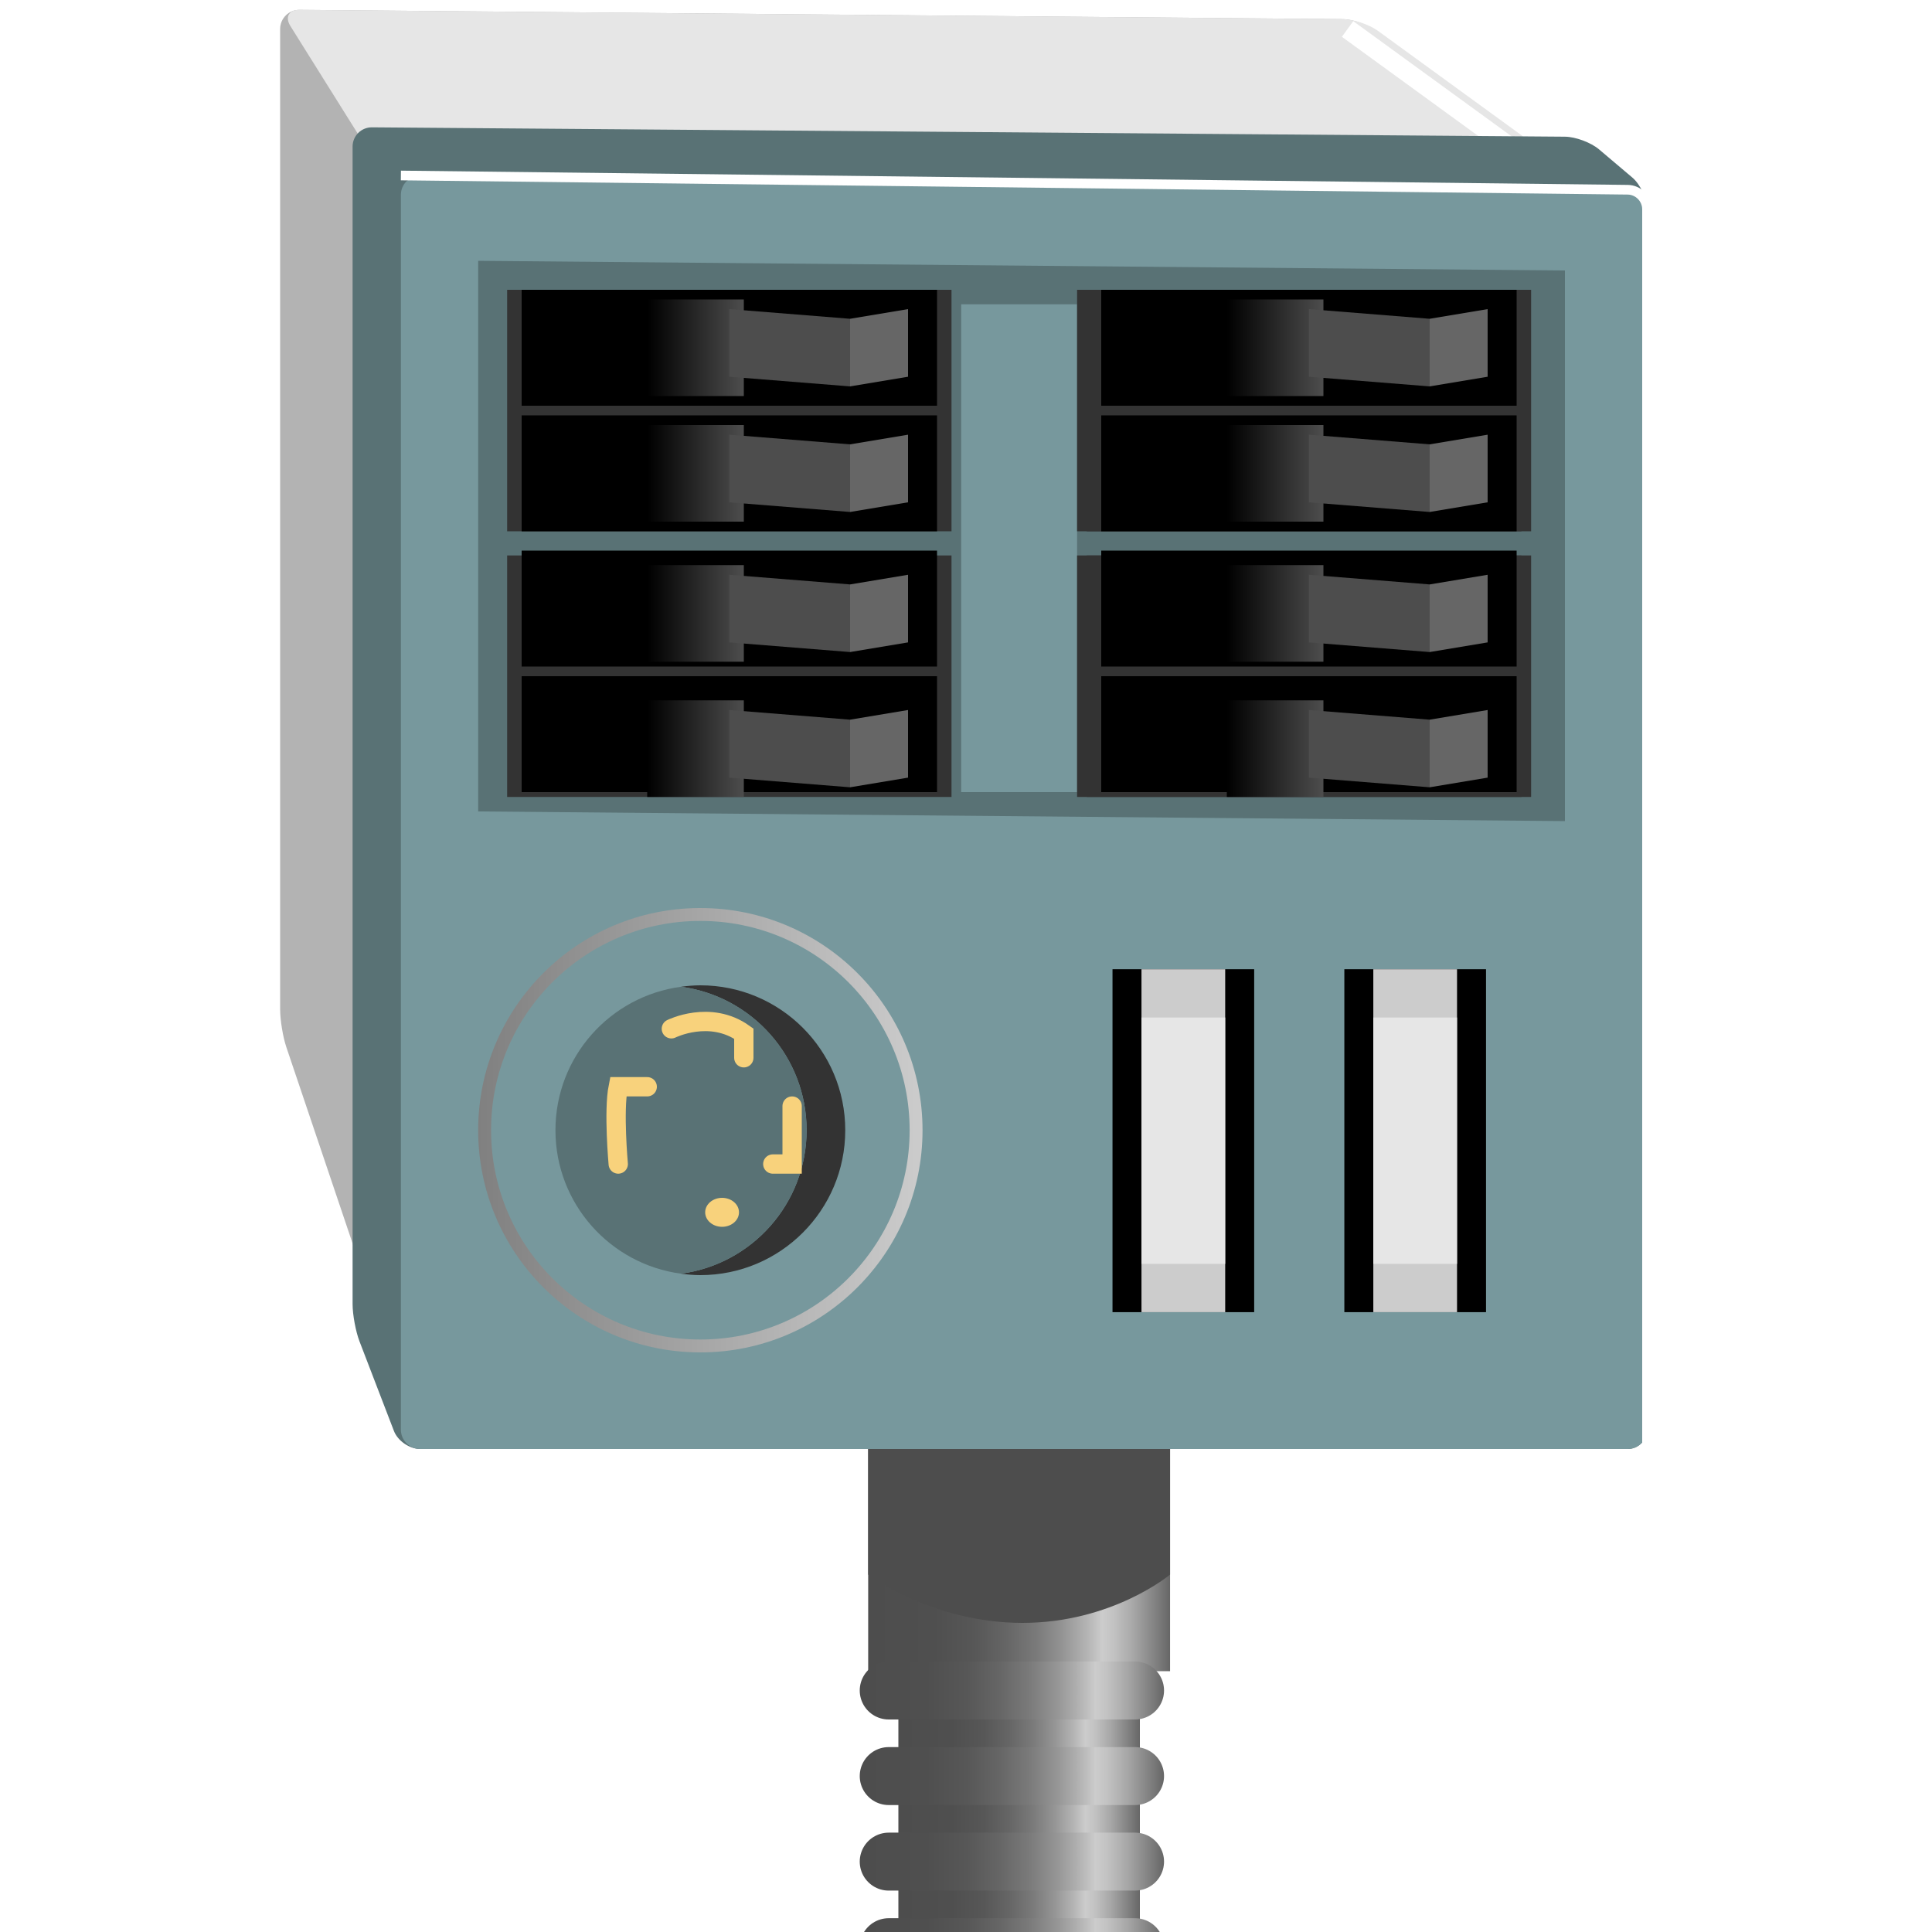 <svg version="1.1" id="Layer_1" xmlns="http://www.w3.org/2000/svg" xmlns:xlink="http://www.w3.org/1999/xlink" x="0px" y="0px" viewBox="0 0 100 100" xml:space="preserve"><desc>Copyright Opto 22</desc> 
<g>
<linearGradient id="SVGID_1_" gradientUnits="userSpaceOnUse" x1="59" y1="112.5" x2="46.5" y2="112.5">
	<stop offset="0" style="stop-color:#666666"></stop>
	<stop offset="0.037" style="stop-color:#7B7B7B"></stop>
	<stop offset="0.121" style="stop-color:#A7A7A7"></stop>
	<stop offset="0.186" style="stop-color:#C2C2C2"></stop>
	<stop offset="0.225" style="stop-color:#CCCCCC"></stop>
	<stop offset="0.275" style="stop-color:#B4B4B4"></stop>
	<stop offset="0.356" style="stop-color:#949494"></stop>
	<stop offset="0.443" style="stop-color:#7A7A7A"></stop>
	<stop offset="0.539" style="stop-color:#666666"></stop>
	<stop offset="0.648" style="stop-color:#575757"></stop>
	<stop offset="0.78" style="stop-color:#4F4F4F"></stop>
	<stop offset="1" style="stop-color:#4D4D4D"></stop>
</linearGradient>
<rect x="46.5" y="73.5" fill="url(#SVGID_1_)" width="12.5" height="78"></rect>
<linearGradient id="SVGID_2_" gradientUnits="userSpaceOnUse" x1="60.562" y1="80" x2="44.938" y2="80">
	<stop offset="0" style="stop-color:#666666"></stop>
	<stop offset="0.037" style="stop-color:#7B7B7B"></stop>
	<stop offset="0.121" style="stop-color:#A7A7A7"></stop>
	<stop offset="0.186" style="stop-color:#C2C2C2"></stop>
	<stop offset="0.225" style="stop-color:#CCCCCC"></stop>
	<stop offset="0.275" style="stop-color:#B4B4B4"></stop>
	<stop offset="0.356" style="stop-color:#949494"></stop>
	<stop offset="0.443" style="stop-color:#7A7A7A"></stop>
	<stop offset="0.539" style="stop-color:#666666"></stop>
	<stop offset="0.648" style="stop-color:#575757"></stop>
	<stop offset="0.78" style="stop-color:#4F4F4F"></stop>
	<stop offset="1" style="stop-color:#4D4D4D"></stop>
</linearGradient>
<rect x="44.937" y="73.5" fill="url(#SVGID_2_)" width="15.625" height="13"></rect>
<path fill="#4D4D4D" d="M44.937,68.5h15.625v13c0,0-2.978,2.5-7.645,2.5s-7.98-2.5-7.98-2.5V68.5z"></path>
<g>
	<path fill="#B3B3B3" d="M22.25,73.254c-0.55-0.002-1.144-0.43-1.32-0.952l-6.11-18.105c-0.176-0.521-0.32-1.397-0.32-1.947V1.5
		c0-0.55,0.45-0.996,1-0.991l54,0.482c0.55,0.005,1.343,0.301,1.761,0.657l10.227,8.704C81.907,10.708,82.25,11.45,82.25,12v60.5
		c0,0.55-0.45,0.998-1,0.996L22.25,73.254z"></path>
</g>
<g>
	<path fill="#E6E6E6" d="M15.031,1.348C14.739,0.881,14.95,0.504,15.5,0.509l54,0.482c0.55,0.005,1.364,0.274,1.809,0.597
		l12.133,8.824c0.445,0.323,0.359,0.586-0.191,0.584l-61.354-0.273c-0.55-0.002-1.239-0.386-1.531-0.852L15.031,1.348z"></path>
</g>
<g>
	<line fill="none" stroke="#FFFFFF" stroke-miterlimit="10" x1="69.75" y1="1.5" x2="83.5" y2="11.5"></line>
</g>
<g>
	<path fill="#597275" d="M18.609,69.433C18.412,68.92,18.25,68.05,18.25,67.5V7.583c0-0.55,0.45-0.996,1-0.992L81,7.075
		c0.55,0.004,1.343,0.299,1.763,0.654l1.723,1.458c0.42,0.355,0.763,1.096,0.763,1.646V74c0,0.55-0.45,1-1,1h-62.5
		c-0.55,0-1.162-0.42-1.359-0.933L18.609,69.433z"></path>
</g>
<g>
	<path fill="#77989D" d="M85.25,74c0,0.55-0.45,1-1,1h-62.5c-0.55,0-1-0.45-1-1V10.083c0-0.55,0.45-0.995,1-0.988l62.5,0.727
		c0.55,0.006,1,0.462,1,1.012V74z"></path>
</g>
<g>
	<path fill="none" stroke="#FFFFFF" stroke-width="0.5" stroke-miterlimit="10" d="M20.75,9.083l63.5,0.738
		c0.55,0.006,1,0.462,1,1.012V75"></path>
</g>
<linearGradient id="SVGID_3_" gradientUnits="userSpaceOnUse" x1="24.75" y1="58.5" x2="47.75" y2="58.5">
	<stop offset="0" style="stop-color:#808080"></stop>
	<stop offset="1" style="stop-color:#CCCCCC"></stop>
</linearGradient>
<circle fill="url(#SVGID_3_)" cx="36.25" cy="58.5" r="11.5"></circle>
<circle fill="#77989D" cx="36.25" cy="58.5" r="10.833"></circle>
<g>
	<path fill="#333333" d="M36.25,51c-0.34,0-0.672,0.03-1,0.074c3.668,0.49,6.5,3.624,6.5,7.426s-2.832,6.936-6.5,7.426
		c0.328,0.044,0.66,0.074,1,0.074c4.142,0,7.5-3.358,7.5-7.5S40.392,51,36.25,51z"></path>
	<path fill="#597275" d="M41.75,58.5c0-3.802-2.832-6.936-6.5-7.426c-3.668,0.49-6.5,3.624-6.5,7.426s2.832,6.936,6.5,7.426
		C38.918,65.436,41.75,62.302,41.75,58.5z"></path>
</g>
<g>
	<rect x="57.583" y="50.167" width="7.333" height="17.75"></rect>
	<rect x="59.083" y="50.167" fill="#CCCCCC" width="4.333" height="17.75"></rect>
	<rect x="59.083" y="52.667" fill="#E6E6E6" width="4.333" height="12.75"></rect>
</g>
<g>
	<rect x="69.583" y="50.167" width="7.333" height="17.75"></rect>
	<rect x="71.083" y="50.167" fill="#CCCCCC" width="4.333" height="17.75"></rect>
	<rect x="71.083" y="52.667" fill="#E6E6E6" width="4.333" height="12.75"></rect>
</g>
<polygon fill="#597275" points="81,42.5 24.75,42 24.75,13.5 81,14 "></polygon>
<rect x="49.75" y="15.75" fill="#77989D" width="6" height="25.25"></rect>
<rect x="55.75" y="15" fill="#333333" width="23" height="12.5"></rect>
<rect x="55.75" y="28.75" fill="#333333" width="23" height="12.5"></rect>
<g>
	<rect x="26.25" y="15" fill="#333333" width="23" height="12.5"></rect>
	<rect x="26.25" y="28.75" fill="#333333" width="23" height="12.5"></rect>
	<rect x="27" y="15" width="21.5" height="6"></rect>
	<rect x="27" y="21.5" width="21.5" height="6"></rect>
	<rect x="27" y="28.5" width="21.5" height="6"></rect>
	<rect x="27" y="35" width="21.5" height="6"></rect>
	<linearGradient id="SVGID_4_" gradientUnits="userSpaceOnUse" x1="38.5" y1="24.5" x2="33.5" y2="24.5">
		<stop offset="0" style="stop-color:#4D4D4D"></stop>
		<stop offset="1" style="stop-color:#000000"></stop>
	</linearGradient>
	<rect x="33.5" y="22" fill="url(#SVGID_4_)" width="5" height="5"></rect>
	<polygon fill="#4D4D4D" points="44,26.5 37.75,26 37.75,22.5 44,23 	"></polygon>
	<linearGradient id="SVGID_5_" gradientUnits="userSpaceOnUse" x1="38.5" y1="31.75" x2="33.5" y2="31.75">
		<stop offset="0" style="stop-color:#4D4D4D"></stop>
		<stop offset="1" style="stop-color:#000000"></stop>
	</linearGradient>
	<rect x="33.5" y="29.25" fill="url(#SVGID_5_)" width="5" height="5"></rect>
	<polygon fill="#4D4D4D" points="44,33.75 37.75,33.25 37.75,29.75 44,30.25 	"></polygon>
	<linearGradient id="SVGID_6_" gradientUnits="userSpaceOnUse" x1="38.5" y1="38.75" x2="33.5" y2="38.75">
		<stop offset="0" style="stop-color:#4D4D4D"></stop>
		<stop offset="1" style="stop-color:#000000"></stop>
	</linearGradient>
	<rect x="33.5" y="36.25" fill="url(#SVGID_6_)" width="5" height="5"></rect>
	<polygon fill="#4D4D4D" points="44,40.75 37.75,40.25 37.75,36.75 44,37.25 	"></polygon>
	<linearGradient id="SVGID_7_" gradientUnits="userSpaceOnUse" x1="38.5" y1="18" x2="33.5" y2="18">
		<stop offset="0" style="stop-color:#4D4D4D"></stop>
		<stop offset="1" style="stop-color:#000000"></stop>
	</linearGradient>
	<rect x="33.5" y="15.5" fill="url(#SVGID_7_)" width="5" height="5"></rect>
	<polygon fill="#4D4D4D" points="44,20 37.75,19.5 37.75,16 44,16.5 	"></polygon>
	<polygon fill="#666666" points="47,26 47,22.5 44,23 44,26.5 	"></polygon>
	<polygon fill="#666666" points="47,33.25 47,29.75 44,30.25 44,33.75 	"></polygon>
	<polygon fill="#666666" points="47,40.25 47,36.75 44,37.25 44,40.75 	"></polygon>
	<polygon fill="#666666" points="47,19.5 47,16 44,16.5 44,20 	"></polygon>
</g>
<g>
	<rect x="56.25" y="15" fill="#333333" width="23" height="12.5"></rect>
	<rect x="56.25" y="28.75" fill="#333333" width="23" height="12.5"></rect>
	<rect x="57" y="15" width="21.5" height="6"></rect>
	<rect x="57" y="21.5" width="21.5" height="6"></rect>
	<rect x="57" y="28.5" width="21.5" height="6"></rect>
	<rect x="57" y="35" width="21.5" height="6"></rect>
	<linearGradient id="SVGID_8_" gradientUnits="userSpaceOnUse" x1="68.5" y1="24.5" x2="63.5" y2="24.5">
		<stop offset="0" style="stop-color:#4D4D4D"></stop>
		<stop offset="1" style="stop-color:#000000"></stop>
	</linearGradient>
	<rect x="63.5" y="22" fill="url(#SVGID_8_)" width="5" height="5"></rect>
	<polygon fill="#4D4D4D" points="74,26.5 67.75,26 67.75,22.5 74,23 	"></polygon>
	<linearGradient id="SVGID_9_" gradientUnits="userSpaceOnUse" x1="68.5" y1="31.75" x2="63.5" y2="31.75">
		<stop offset="0" style="stop-color:#4D4D4D"></stop>
		<stop offset="1" style="stop-color:#000000"></stop>
	</linearGradient>
	<rect x="63.5" y="29.25" fill="url(#SVGID_9_)" width="5" height="5"></rect>
	<polygon fill="#4D4D4D" points="74,33.75 67.75,33.25 67.75,29.75 74,30.25 	"></polygon>
	<linearGradient id="SVGID_10_" gradientUnits="userSpaceOnUse" x1="68.5" y1="38.75" x2="63.5" y2="38.75">
		<stop offset="0" style="stop-color:#4D4D4D"></stop>
		<stop offset="1" style="stop-color:#000000"></stop>
	</linearGradient>
	<rect x="63.5" y="36.25" fill="url(#SVGID_10_)" width="5" height="5"></rect>
	<polygon fill="#4D4D4D" points="74,40.75 67.75,40.25 67.75,36.75 74,37.25 	"></polygon>
	<linearGradient id="SVGID_11_" gradientUnits="userSpaceOnUse" x1="68.5" y1="18" x2="63.5" y2="18">
		<stop offset="0" style="stop-color:#4D4D4D"></stop>
		<stop offset="1" style="stop-color:#000000"></stop>
	</linearGradient>
	<rect x="63.5" y="15.5" fill="url(#SVGID_11_)" width="5" height="5"></rect>
	<polygon fill="#4D4D4D" points="74,20 67.75,19.5 67.75,16 74,16.5 	"></polygon>
	<polygon fill="#666666" points="77,26 77,22.5 74,23 74,26.5 	"></polygon>
	<polygon fill="#666666" points="77,33.25 77,29.75 74,30.25 74,33.75 	"></polygon>
	<polygon fill="#666666" points="77,40.25 77,36.75 74,37.25 74,40.75 	"></polygon>
	<polygon fill="#666666" points="77,19.5 77,16 74,16.5 74,20 	"></polygon>
</g>
<ellipse fill="#F8D27C" cx="37.375" cy="62.75" rx="0.875" ry="0.75"></ellipse>
<path fill="none" stroke="#F8D27C" stroke-linecap="round" stroke-miterlimit="10" d="M41,57.25c0,0,0,1.75,0,3h-1"></path>
<path fill="none" stroke="#F8D27C" stroke-linecap="round" stroke-miterlimit="10" d="M34.75,53.25c0,0,2-1,3.75,0.25
	c0,1.25,0,1.25,0,1.25"></path>
<path fill="none" stroke="#F8D27C" stroke-linecap="round" stroke-miterlimit="10" d="M32,60.25c0,0-0.25-2.75,0-4c1,0,1.5,0,1.5,0"></path>
<g>
	<linearGradient id="SVGID_12_" gradientUnits="userSpaceOnUse" x1="60.25" y1="87.5" x2="44.5" y2="87.5">
		<stop offset="0" style="stop-color:#666666"></stop>
		<stop offset="0.037" style="stop-color:#7B7B7B"></stop>
		<stop offset="0.121" style="stop-color:#A7A7A7"></stop>
		<stop offset="0.186" style="stop-color:#C2C2C2"></stop>
		<stop offset="0.225" style="stop-color:#CCCCCC"></stop>
		<stop offset="0.275" style="stop-color:#B4B4B4"></stop>
		<stop offset="0.356" style="stop-color:#949494"></stop>
		<stop offset="0.443" style="stop-color:#7A7A7A"></stop>
		<stop offset="0.539" style="stop-color:#666666"></stop>
		<stop offset="0.648" style="stop-color:#575757"></stop>
		<stop offset="0.78" style="stop-color:#4F4F4F"></stop>
		<stop offset="1" style="stop-color:#4D4D4D"></stop>
	</linearGradient>
	
		<line fill="none" stroke="url(#SVGID_12_)" stroke-width="3" stroke-linecap="round" stroke-miterlimit="10" x1="46" y1="87.5" x2="58.75" y2="87.5"></line>
	<linearGradient id="SVGID_13_" gradientUnits="userSpaceOnUse" x1="60.25" y1="91.929" x2="44.5" y2="91.929">
		<stop offset="0" style="stop-color:#666666"></stop>
		<stop offset="0.037" style="stop-color:#7B7B7B"></stop>
		<stop offset="0.121" style="stop-color:#A7A7A7"></stop>
		<stop offset="0.186" style="stop-color:#C2C2C2"></stop>
		<stop offset="0.225" style="stop-color:#CCCCCC"></stop>
		<stop offset="0.275" style="stop-color:#B4B4B4"></stop>
		<stop offset="0.356" style="stop-color:#949494"></stop>
		<stop offset="0.443" style="stop-color:#7A7A7A"></stop>
		<stop offset="0.539" style="stop-color:#666666"></stop>
		<stop offset="0.648" style="stop-color:#575757"></stop>
		<stop offset="0.78" style="stop-color:#4F4F4F"></stop>
		<stop offset="1" style="stop-color:#4D4D4D"></stop>
	</linearGradient>
	
		<line fill="none" stroke="url(#SVGID_13_)" stroke-width="3" stroke-linecap="round" stroke-miterlimit="10" x1="46" y1="91.929" x2="58.75" y2="91.929"></line>
	<linearGradient id="SVGID_14_" gradientUnits="userSpaceOnUse" x1="60.25" y1="96.357" x2="44.5" y2="96.357">
		<stop offset="0" style="stop-color:#666666"></stop>
		<stop offset="0.037" style="stop-color:#7B7B7B"></stop>
		<stop offset="0.121" style="stop-color:#A7A7A7"></stop>
		<stop offset="0.186" style="stop-color:#C2C2C2"></stop>
		<stop offset="0.225" style="stop-color:#CCCCCC"></stop>
		<stop offset="0.275" style="stop-color:#B4B4B4"></stop>
		<stop offset="0.356" style="stop-color:#949494"></stop>
		<stop offset="0.443" style="stop-color:#7A7A7A"></stop>
		<stop offset="0.539" style="stop-color:#666666"></stop>
		<stop offset="0.648" style="stop-color:#575757"></stop>
		<stop offset="0.78" style="stop-color:#4F4F4F"></stop>
		<stop offset="1" style="stop-color:#4D4D4D"></stop>
	</linearGradient>
	
		<line fill="none" stroke="url(#SVGID_14_)" stroke-width="3" stroke-linecap="round" stroke-miterlimit="10" x1="46" y1="96.357" x2="58.75" y2="96.357"></line>
	<linearGradient id="SVGID_15_" gradientUnits="userSpaceOnUse" x1="60.25" y1="100.786" x2="44.5" y2="100.786">
		<stop offset="0" style="stop-color:#666666"></stop>
		<stop offset="0.037" style="stop-color:#7B7B7B"></stop>
		<stop offset="0.121" style="stop-color:#A7A7A7"></stop>
		<stop offset="0.186" style="stop-color:#C2C2C2"></stop>
		<stop offset="0.225" style="stop-color:#CCCCCC"></stop>
		<stop offset="0.275" style="stop-color:#B4B4B4"></stop>
		<stop offset="0.356" style="stop-color:#949494"></stop>
		<stop offset="0.443" style="stop-color:#7A7A7A"></stop>
		<stop offset="0.539" style="stop-color:#666666"></stop>
		<stop offset="0.648" style="stop-color:#575757"></stop>
		<stop offset="0.78" style="stop-color:#4F4F4F"></stop>
		<stop offset="1" style="stop-color:#4D4D4D"></stop>
	</linearGradient>
	
		<line fill="none" stroke="url(#SVGID_15_)" stroke-width="3" stroke-linecap="round" stroke-miterlimit="10" x1="46" y1="100.786" x2="58.75" y2="100.786"></line>
	<linearGradient id="SVGID_16_" gradientUnits="userSpaceOnUse" x1="60.25" y1="105.214" x2="44.5" y2="105.214">
		<stop offset="0" style="stop-color:#666666"></stop>
		<stop offset="0.037" style="stop-color:#7B7B7B"></stop>
		<stop offset="0.121" style="stop-color:#A7A7A7"></stop>
		<stop offset="0.186" style="stop-color:#C2C2C2"></stop>
		<stop offset="0.225" style="stop-color:#CCCCCC"></stop>
		<stop offset="0.275" style="stop-color:#B4B4B4"></stop>
		<stop offset="0.356" style="stop-color:#949494"></stop>
		<stop offset="0.443" style="stop-color:#7A7A7A"></stop>
		<stop offset="0.539" style="stop-color:#666666"></stop>
		<stop offset="0.648" style="stop-color:#575757"></stop>
		<stop offset="0.78" style="stop-color:#4F4F4F"></stop>
		<stop offset="1" style="stop-color:#4D4D4D"></stop>
	</linearGradient>
	
		<line fill="none" stroke="url(#SVGID_16_)" stroke-width="3" stroke-linecap="round" stroke-miterlimit="10" x1="46" y1="105.214" x2="58.75" y2="105.214"></line>
	<linearGradient id="SVGID_17_" gradientUnits="userSpaceOnUse" x1="60.25" y1="109.643" x2="44.5" y2="109.643">
		<stop offset="0" style="stop-color:#666666"></stop>
		<stop offset="0.037" style="stop-color:#7B7B7B"></stop>
		<stop offset="0.121" style="stop-color:#A7A7A7"></stop>
		<stop offset="0.186" style="stop-color:#C2C2C2"></stop>
		<stop offset="0.225" style="stop-color:#CCCCCC"></stop>
		<stop offset="0.275" style="stop-color:#B4B4B4"></stop>
		<stop offset="0.356" style="stop-color:#949494"></stop>
		<stop offset="0.443" style="stop-color:#7A7A7A"></stop>
		<stop offset="0.539" style="stop-color:#666666"></stop>
		<stop offset="0.648" style="stop-color:#575757"></stop>
		<stop offset="0.78" style="stop-color:#4F4F4F"></stop>
		<stop offset="1" style="stop-color:#4D4D4D"></stop>
	</linearGradient>
	
		<line fill="none" stroke="url(#SVGID_17_)" stroke-width="3" stroke-linecap="round" stroke-miterlimit="10" x1="46" y1="109.643" x2="58.75" y2="109.643"></line>
	<linearGradient id="SVGID_18_" gradientUnits="userSpaceOnUse" x1="60.25" y1="114.071" x2="44.5" y2="114.071">
		<stop offset="0" style="stop-color:#666666"></stop>
		<stop offset="0.037" style="stop-color:#7B7B7B"></stop>
		<stop offset="0.121" style="stop-color:#A7A7A7"></stop>
		<stop offset="0.186" style="stop-color:#C2C2C2"></stop>
		<stop offset="0.225" style="stop-color:#CCCCCC"></stop>
		<stop offset="0.275" style="stop-color:#B4B4B4"></stop>
		<stop offset="0.356" style="stop-color:#949494"></stop>
		<stop offset="0.443" style="stop-color:#7A7A7A"></stop>
		<stop offset="0.539" style="stop-color:#666666"></stop>
		<stop offset="0.648" style="stop-color:#575757"></stop>
		<stop offset="0.78" style="stop-color:#4F4F4F"></stop>
		<stop offset="1" style="stop-color:#4D4D4D"></stop>
	</linearGradient>
	
		<line fill="none" stroke="url(#SVGID_18_)" stroke-width="3" stroke-linecap="round" stroke-miterlimit="10" x1="46" y1="114.071" x2="58.75" y2="114.071"></line>
	<linearGradient id="SVGID_19_" gradientUnits="userSpaceOnUse" x1="60.25" y1="118.5" x2="44.5" y2="118.5">
		<stop offset="0" style="stop-color:#666666"></stop>
		<stop offset="0.037" style="stop-color:#7B7B7B"></stop>
		<stop offset="0.121" style="stop-color:#A7A7A7"></stop>
		<stop offset="0.186" style="stop-color:#C2C2C2"></stop>
		<stop offset="0.225" style="stop-color:#CCCCCC"></stop>
		<stop offset="0.275" style="stop-color:#B4B4B4"></stop>
		<stop offset="0.356" style="stop-color:#949494"></stop>
		<stop offset="0.443" style="stop-color:#7A7A7A"></stop>
		<stop offset="0.539" style="stop-color:#666666"></stop>
		<stop offset="0.648" style="stop-color:#575757"></stop>
		<stop offset="0.78" style="stop-color:#4F4F4F"></stop>
		<stop offset="1" style="stop-color:#4D4D4D"></stop>
	</linearGradient>
	
		<line fill="none" stroke="url(#SVGID_19_)" stroke-width="3" stroke-linecap="round" stroke-miterlimit="10" x1="46" y1="118.5" x2="58.75" y2="118.5"></line>
	<linearGradient id="SVGID_20_" gradientUnits="userSpaceOnUse" x1="60.25" y1="122.929" x2="44.5" y2="122.929">
		<stop offset="0" style="stop-color:#666666"></stop>
		<stop offset="0.037" style="stop-color:#7B7B7B"></stop>
		<stop offset="0.121" style="stop-color:#A7A7A7"></stop>
		<stop offset="0.186" style="stop-color:#C2C2C2"></stop>
		<stop offset="0.225" style="stop-color:#CCCCCC"></stop>
		<stop offset="0.275" style="stop-color:#B4B4B4"></stop>
		<stop offset="0.356" style="stop-color:#949494"></stop>
		<stop offset="0.443" style="stop-color:#7A7A7A"></stop>
		<stop offset="0.539" style="stop-color:#666666"></stop>
		<stop offset="0.648" style="stop-color:#575757"></stop>
		<stop offset="0.78" style="stop-color:#4F4F4F"></stop>
		<stop offset="1" style="stop-color:#4D4D4D"></stop>
	</linearGradient>
	
		<line fill="none" stroke="url(#SVGID_20_)" stroke-width="3" stroke-linecap="round" stroke-miterlimit="10" x1="46" y1="122.929" x2="58.75" y2="122.929"></line>
	<linearGradient id="SVGID_21_" gradientUnits="userSpaceOnUse" x1="60.25" y1="127.357" x2="44.5" y2="127.357">
		<stop offset="0" style="stop-color:#666666"></stop>
		<stop offset="0.037" style="stop-color:#7B7B7B"></stop>
		<stop offset="0.121" style="stop-color:#A7A7A7"></stop>
		<stop offset="0.186" style="stop-color:#C2C2C2"></stop>
		<stop offset="0.225" style="stop-color:#CCCCCC"></stop>
		<stop offset="0.275" style="stop-color:#B4B4B4"></stop>
		<stop offset="0.356" style="stop-color:#949494"></stop>
		<stop offset="0.443" style="stop-color:#7A7A7A"></stop>
		<stop offset="0.539" style="stop-color:#666666"></stop>
		<stop offset="0.648" style="stop-color:#575757"></stop>
		<stop offset="0.78" style="stop-color:#4F4F4F"></stop>
		<stop offset="1" style="stop-color:#4D4D4D"></stop>
	</linearGradient>
	
		<line fill="none" stroke="url(#SVGID_21_)" stroke-width="3" stroke-linecap="round" stroke-miterlimit="10" x1="46" y1="127.357" x2="58.75" y2="127.357"></line>
	<linearGradient id="SVGID_22_" gradientUnits="userSpaceOnUse" x1="60.25" y1="131.786" x2="44.5" y2="131.786">
		<stop offset="0" style="stop-color:#666666"></stop>
		<stop offset="0.037" style="stop-color:#7B7B7B"></stop>
		<stop offset="0.121" style="stop-color:#A7A7A7"></stop>
		<stop offset="0.186" style="stop-color:#C2C2C2"></stop>
		<stop offset="0.225" style="stop-color:#CCCCCC"></stop>
		<stop offset="0.275" style="stop-color:#B4B4B4"></stop>
		<stop offset="0.356" style="stop-color:#949494"></stop>
		<stop offset="0.443" style="stop-color:#7A7A7A"></stop>
		<stop offset="0.539" style="stop-color:#666666"></stop>
		<stop offset="0.648" style="stop-color:#575757"></stop>
		<stop offset="0.78" style="stop-color:#4F4F4F"></stop>
		<stop offset="1" style="stop-color:#4D4D4D"></stop>
	</linearGradient>
	
		<line fill="none" stroke="url(#SVGID_22_)" stroke-width="3" stroke-linecap="round" stroke-miterlimit="10" x1="46" y1="131.786" x2="58.75" y2="131.786"></line>
	<linearGradient id="SVGID_23_" gradientUnits="userSpaceOnUse" x1="60.25" y1="136.214" x2="44.5" y2="136.214">
		<stop offset="0" style="stop-color:#666666"></stop>
		<stop offset="0.037" style="stop-color:#7B7B7B"></stop>
		<stop offset="0.121" style="stop-color:#A7A7A7"></stop>
		<stop offset="0.186" style="stop-color:#C2C2C2"></stop>
		<stop offset="0.225" style="stop-color:#CCCCCC"></stop>
		<stop offset="0.275" style="stop-color:#B4B4B4"></stop>
		<stop offset="0.356" style="stop-color:#949494"></stop>
		<stop offset="0.443" style="stop-color:#7A7A7A"></stop>
		<stop offset="0.539" style="stop-color:#666666"></stop>
		<stop offset="0.648" style="stop-color:#575757"></stop>
		<stop offset="0.78" style="stop-color:#4F4F4F"></stop>
		<stop offset="1" style="stop-color:#4D4D4D"></stop>
	</linearGradient>
	
		<line fill="none" stroke="url(#SVGID_23_)" stroke-width="3" stroke-linecap="round" stroke-miterlimit="10" x1="46" y1="136.214" x2="58.75" y2="136.214"></line>
	<linearGradient id="SVGID_24_" gradientUnits="userSpaceOnUse" x1="60.25" y1="140.643" x2="44.5" y2="140.643">
		<stop offset="0" style="stop-color:#666666"></stop>
		<stop offset="0.037" style="stop-color:#7B7B7B"></stop>
		<stop offset="0.121" style="stop-color:#A7A7A7"></stop>
		<stop offset="0.186" style="stop-color:#C2C2C2"></stop>
		<stop offset="0.225" style="stop-color:#CCCCCC"></stop>
		<stop offset="0.275" style="stop-color:#B4B4B4"></stop>
		<stop offset="0.356" style="stop-color:#949494"></stop>
		<stop offset="0.443" style="stop-color:#7A7A7A"></stop>
		<stop offset="0.539" style="stop-color:#666666"></stop>
		<stop offset="0.648" style="stop-color:#575757"></stop>
		<stop offset="0.78" style="stop-color:#4F4F4F"></stop>
		<stop offset="1" style="stop-color:#4D4D4D"></stop>
	</linearGradient>
	
		<line fill="none" stroke="url(#SVGID_24_)" stroke-width="3" stroke-linecap="round" stroke-miterlimit="10" x1="46" y1="140.643" x2="58.75" y2="140.643"></line>
	<linearGradient id="SVGID_25_" gradientUnits="userSpaceOnUse" x1="60.25" y1="145.071" x2="44.5" y2="145.071">
		<stop offset="0" style="stop-color:#666666"></stop>
		<stop offset="0.037" style="stop-color:#7B7B7B"></stop>
		<stop offset="0.121" style="stop-color:#A7A7A7"></stop>
		<stop offset="0.186" style="stop-color:#C2C2C2"></stop>
		<stop offset="0.225" style="stop-color:#CCCCCC"></stop>
		<stop offset="0.275" style="stop-color:#B4B4B4"></stop>
		<stop offset="0.356" style="stop-color:#949494"></stop>
		<stop offset="0.443" style="stop-color:#7A7A7A"></stop>
		<stop offset="0.539" style="stop-color:#666666"></stop>
		<stop offset="0.648" style="stop-color:#575757"></stop>
		<stop offset="0.78" style="stop-color:#4F4F4F"></stop>
		<stop offset="1" style="stop-color:#4D4D4D"></stop>
	</linearGradient>
	
		<line fill="none" stroke="url(#SVGID_25_)" stroke-width="3" stroke-linecap="round" stroke-miterlimit="10" x1="46" y1="145.071" x2="58.75" y2="145.071"></line>
	<linearGradient id="SVGID_26_" gradientUnits="userSpaceOnUse" x1="60.25" y1="149.5" x2="44.5" y2="149.5">
		<stop offset="0" style="stop-color:#666666"></stop>
		<stop offset="0.037" style="stop-color:#7B7B7B"></stop>
		<stop offset="0.121" style="stop-color:#A7A7A7"></stop>
		<stop offset="0.186" style="stop-color:#C2C2C2"></stop>
		<stop offset="0.225" style="stop-color:#CCCCCC"></stop>
		<stop offset="0.275" style="stop-color:#B4B4B4"></stop>
		<stop offset="0.356" style="stop-color:#949494"></stop>
		<stop offset="0.443" style="stop-color:#7A7A7A"></stop>
		<stop offset="0.539" style="stop-color:#666666"></stop>
		<stop offset="0.648" style="stop-color:#575757"></stop>
		<stop offset="0.78" style="stop-color:#4F4F4F"></stop>
		<stop offset="1" style="stop-color:#4D4D4D"></stop>
	</linearGradient>
	
		<line fill="none" stroke="url(#SVGID_26_)" stroke-width="3" stroke-linecap="round" stroke-miterlimit="10" x1="46" y1="149.5" x2="58.75" y2="149.5"></line>
</g>
</g>
</svg>
